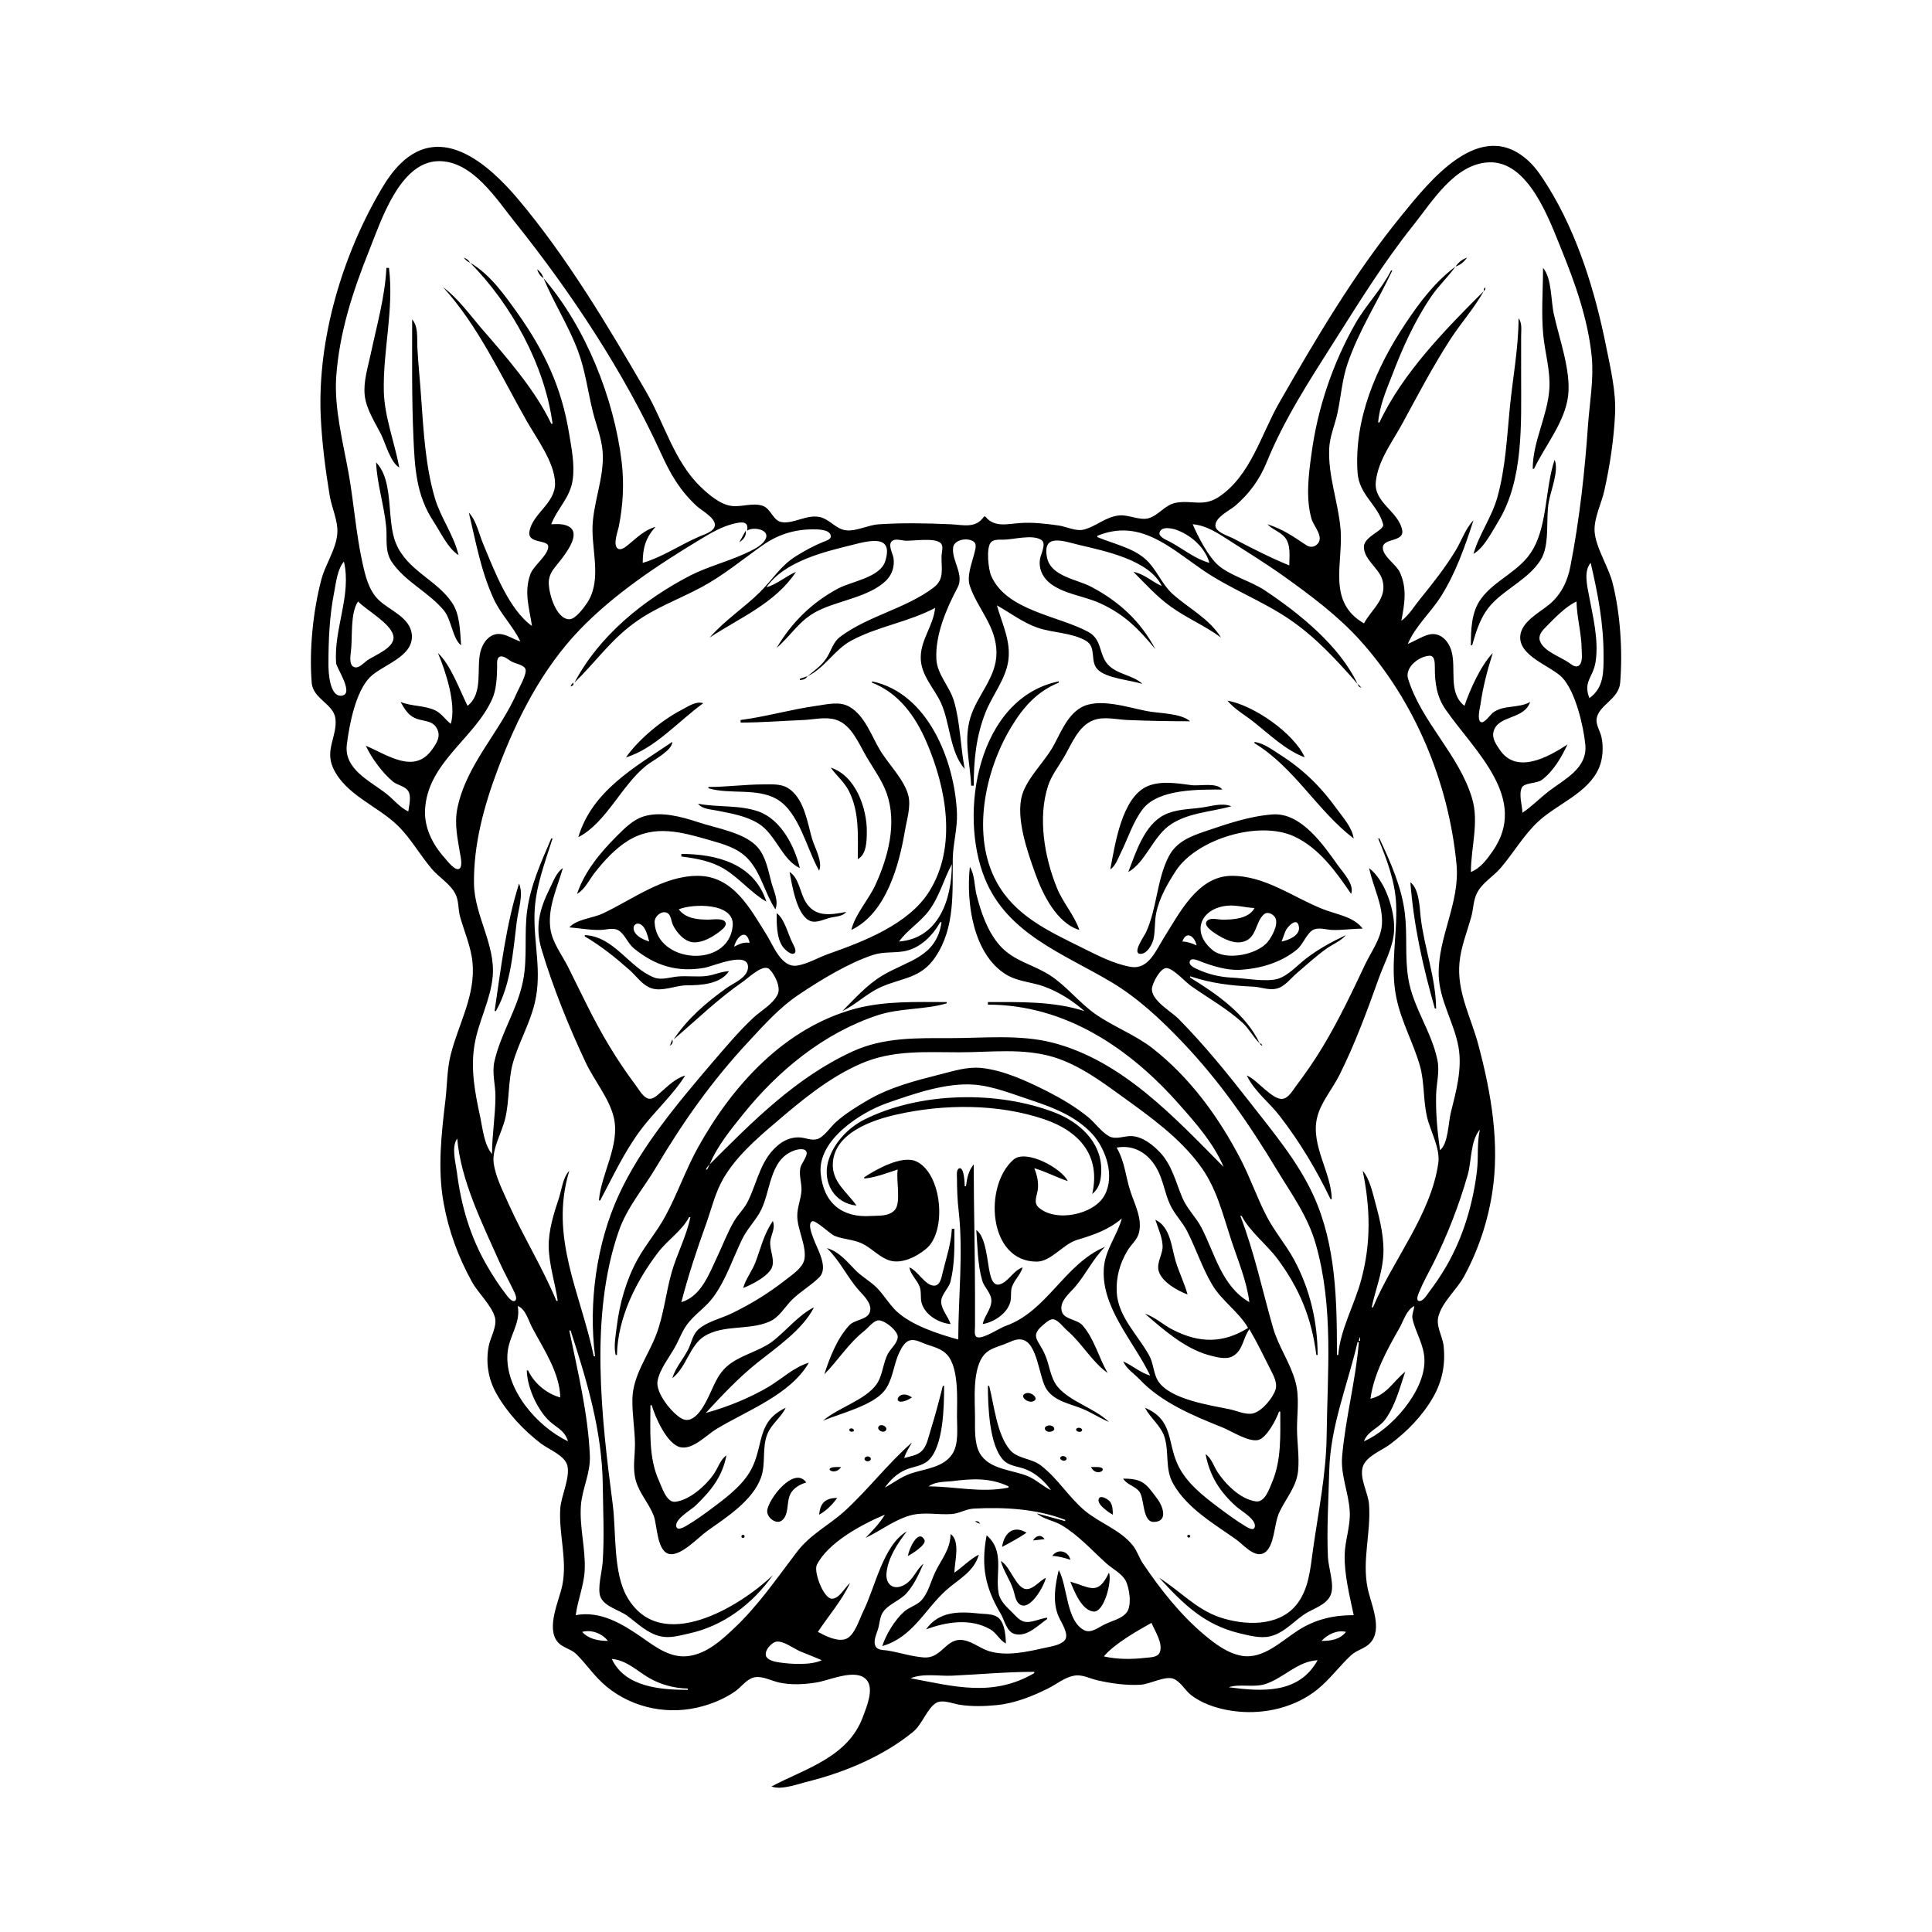 <?xml version="1.0" encoding="UTF-8"?>
<svg xmlns="http://www.w3.org/2000/svg" xmlns:xlink="http://www.w3.org/1999/xlink" width="1500pt" height="1500pt" viewBox="0 0 1500 1500" version="1.1">
<g id="surface1">
<path style=" stroke:none;fill-rule:nonzero;fill:rgb(0%,0%,0%);fill-opacity:1;" d="M 765 401 L 764 401 C 757.562 410.582 747.926 407.473 738 407.039 C 719.688 406.238 700.285 405.828 682 407.09 C 673.941 407.645 664.859 412.59 657 411.746 C 649 411 643.961 402.754 636 401.328 C 625.836 399.512 616.254 406.809 607 405.383 C 600 404.305 598.664 394.805 591.984 392.652 C 584.207 390.148 575.863 393.793 568 392.816 C 559.203 391.719 550.18 384 544 378 C 523.418 358.312 515.668 328.281 501.574 304 C 471.984 253.016 439.852 199.09 401.727 154 C 379.621 128 343.27 95.438 311 127.016 C 305.207 132.688 300.738 139.051 296.605 146 C 265.949 197.531 246.406 263 249 323 C 249.941 343.629 252.645 364.621 256 385 C 257.676 394.465 262.5 404.32 261.906 414 C 261 426.613 252.598 438 249.477 450 C 243 474.66 240 504.594 242 530 C 243 542.801 259 546.332 260.434 558 C 262 571.301 252.184 581.801 258.516 596 C 267.723 616.641 292.34 625.414 307.961 640.172 C 318.727 650.34 325.941 663.828 335.59 675 C 341.18 681.445 349.574 686.242 353.547 694 C 356.215 699.215 355.699 705.441 357 711 C 360.281 723 365.594 734.625 366.828 747 C 369.406 772.758 355.965 794.828 349.895 819 C 347 830.453 347.238 842.344 345.844 854 C 342.664 880.594 339.625 907.395 344.426 934 C 348.32 955.602 355.734 975.797 366.305 995 C 371.188 1004 381.75 1013.398 384.309 1023 C 386 1030 380.746 1038.305 379.461 1045 C 377 1057.695 378.996 1070.691 385.43 1082 C 393.879 1097 406.453 1110.402 420 1120.766 C 425.969 1125.328 438.688 1130.027 440.527 1138.004 C 442.688 1147.367 435.762 1161.219 435 1171 C 433.707 1191.156 440.613 1210.797 436.551 1231 C 434 1243 423.938 1263.566 432.855 1274.672 C 436.645 1279.391 443.293 1280.098 447.535 1284.328 C 455.719 1292.492 461.902 1302.09 471 1309.535 C 491.926 1326.66 520.168 1332 546 1324.57 C 554.805 1322.086 563.508 1318.25 571 1313 C 575.555 1309.738 579.453 1304 585 1302.438 C 591.504 1300.734 598.762 1305 605 1306.332 C 614.555 1308.371 624.414 1307.801 634 1306.246 C 644.258 1304.582 664.496 1295 672.719 1304.133 C 678.957 1311.074 672.711 1325.531 669.945 1333 C 658.34 1364.355 625.473 1373 599 1387 C 606.652 1390.121 620.227 1384.824 628 1383 C 656.598 1375.691 686 1363.367 709 1344.535 C 715.875 1339 720 1326 727 1322.027 C 732 1319.312 739.848 1322.758 745 1323.562 C 754.465 1325.035 764.5 1324.781 774 1323.828 C 787.934 1322.434 801.602 1317 814 1310.754 C 820.43 1307.516 826.805 1302.176 834 1301 C 839.938 1299.758 846.289 1303.297 852 1304.574 C 863.172 1307.078 874.527 1308.715 886 1308 C 892.902 1307.426 904.703 1301 911 1303.363 C 916.664 1305.52 920.191 1312.645 925 1316.238 C 935 1323.812 948.516 1327.621 961 1328.828 C 982.621 1331 1005.984 1325.406 1023 1311.535 C 1032.668 1303.656 1039.93 1293.504 1049 1285.105 C 1053.352 1281.094 1059.637 1280 1063.656 1275.773 C 1074 1265 1064.277 1245.16 1061.809 1233 C 1057.379 1211.215 1064.516 1190 1062.91 1168 C 1062.25 1159 1055.422 1148 1058 1139 C 1060.668 1130.523 1072.465 1126.379 1079 1121.523 C 1092.27 1111.664 1104.285 1099.395 1112.57 1085 C 1119.73 1072.566 1122.363 1059.293 1120.824 1045 C 1120 1037.422 1114.672 1029.703 1116.793 1022 C 1119.965 1010.484 1131 1001.418 1136.691 991 C 1147.711 970.684 1155 948.828 1158.574 926 C 1164.484 888 1157.84 849 1148 812 C 1142.367 790.133 1130.84 770.32 1133.172 747 C 1134.371 735 1139 723.547 1142.254 712 C 1143.973 705.777 1143.844 698.777 1146.918 693 C 1151 685.238 1159.387 680.508 1165 674 C 1175 662.367 1182.734 648.695 1194 638.09 C 1208.832 624.133 1233.191 615.809 1241.535 596 C 1244.555 589 1245 579.586 1243.32 572 C 1242.328 567.609 1238.914 562.59 1239.617 558 C 1241.262 547.242 1256.852 543 1257.906 530 C 1259.918 505.504 1258 475.809 1251.848 452 C 1248.551 439.484 1238.609 424.59 1238 412 C 1237.738 401.605 1243.336 391 1245.574 381 C 1249.973 361.367 1253 341.094 1253.961 321 C 1254.688 303.797 1250.355 285.781 1247 269 C 1238.523 226.605 1224.879 182 1201.938 145 C 1197.633 138.066 1192.957 130.773 1186.961 125.176 C 1149.32 90.027 1109.629 141 1087.609 168 C 1051 213 1021.789 262.801 993 313 C 979 337.566 970.867 369.637 946 386 C 934 393.656 925.52 388.133 913 390.328 C 904.398 392 899.871 399.824 892 402.281 C 885 404.422 876.359 399.445 869 400.172 C 858 401.25 850.977 409 841 411.258 C 835.219 412.617 827.785 408.82 822 408 C 812 406.594 802 405.402 792 406.09 C 782 406.77 771.914 409.777 765 401 M 499 437 C 499 425.68 501.191 417.559 509 409 C 500.516 411.449 494.621 417.293 488 422.789 C 486 424.332 482.363 427.562 479.742 426 C 475.547 423.148 479.656 412.688 480.398 409 C 483.695 392.613 484.68 375.594 482.715 359 C 476.859 309.527 454.812 254 422 216 C 429.945 235.082 441.254 252.605 448.574 272 C 454.453 287.574 456.363 304 460.375 320 C 462.961 330.336 467.172 340.25 467.91 351 C 469.324 371.574 459.766 391.414 460 412 C 460.219 430.504 466.992 452.469 455.211 469 C 452.746 472.457 446.73 480.793 442 480.793 C 431.293 480.793 424.973 458.113 426.215 450 C 426.656 447.094 427.941 444.387 429.637 442 C 433.941 436 457.715 411.059 436.996 407.227 C 434 406.691 430.934 407 428 407 C 432.922 394.203 442.824 386.512 444.711 372 C 446.266 360.031 443.664 347.766 441.754 336 C 436 301 423 273.219 402.426 244 C 392 229.43 380.762 213.109 365 204 C 396.887 236 423 283.727 429 329 L 428 329 C 415.398 302.359 392.266 276.234 373 254 C 364.262 243.695 355 231 344 223 C 371.172 252.77 389.246 292.219 409 327 C 416.711 340.578 430.582 359 430.945 375 C 431.305 391 413.168 398.699 411 413 C 409.703 422.41 425.668 418.703 425.656 424.43 C 425.645 431 414 439.297 411.699 446 C 406.715 460 411 472.074 413 486 C 395 473.164 383.707 442.738 375.426 423 C 372 415.164 369.961 404.141 364 398 C 369.543 421.012 373.301 443.219 383.309 465 C 388.809 477 398.43 486.273 404 498 C 398.633 496.453 393.664 492.609 388 492.227 C 380 491.695 374.766 499.062 373 506 C 369.723 519.383 375.414 538.25 363 548 C 357 536 349.871 516.016 340 507 C 346 521.082 354.477 547 350 562 C 345.785 558.777 342.883 554 338 551.57 C 329.738 547.582 319.668 548.531 311 545 C 313.887 550 316.652 555 322 557.426 C 328.227 560.414 335.855 558.691 339.426 566.016 C 342.371 572.051 338.895 577.148 335.422 582 C 321.48 601.477 300.863 586.02 284 579 C 288.613 588.75 296.727 599.824 305 606.773 C 308.43 609.652 314.625 610.328 316.973 614.227 C 319.547 618.496 317.582 625.402 317 630 C 310.516 627 305.617 620.723 300 616.285 C 287.391 606.328 266.863 597.348 269.289 578 C 271.219 562.625 276 537.426 287 526.039 C 296.672 516.117 321 510.273 319.773 493 C 318.719 479.359 302.539 474.027 294 465.824 C 286.227 458.188 283.703 447.324 281.426 437 C 276.324 414 274.766 390.242 270.574 367 C 266.297 343.258 259.469 317.246 261 293 C 263.422 258.133 273.891 226.27 286.801 194 C 295.789 171.531 310.344 126 340 125.129 C 366.754 124.348 385.676 155 400.199 173 C 443.445 227.055 484.457 289 513.23 352 C 520.672 368.324 527.621 380.473 541 393 C 544.582 396.238 555.797 402.246 555 408 C 554.457 413 545.773 415.18 542 417 C 527.699 423.234 514 432.68 499 437 M 1182 631 C 1181.883 625.391 1178.945 616.676 1181.602 611.434 C 1183.566 607.57 1193.25 608.398 1197 605.582 C 1206.168 598.691 1212.172 588.145 1217 578 C 1201.641 588.113 1177.207 601.406 1164.336 582 C 1161.602 578 1158.219 573.23 1159.586 568 C 1163 555 1183.258 559 1188 545 C 1178.871 550.188 1167.324 547 1159 553.395 C 1157.238 554.77 1152.371 561.82 1149.82 560.652 C 1146.551 559.164 1149 549.633 1149.426 547 C 1151.34 533.406 1154.82 520.07 1159 507 C 1149.758 516.523 1141.293 535.395 1137 548 C 1123.906 537.723 1131 518.801 1126.777 505 C 1124.324 497.152 1117.773 490.344 1109 492.789 C 1103.402 494.348 1098.348 497.773 1093 500 C 1098.906 486 1110.719 475.75 1118.773 463 C 1130.289 444.758 1137.359 424.406 1144 404 C 1138 410 1134.773 419.746 1130.398 427 C 1122.25 440.512 1112.531 452.773 1102.609 465 C 1097.941 470.758 1094 477.574 1088 482 C 1090.516 469.035 1092.645 456.434 1086.672 444 C 1083.867 438.152 1073.438 431.781 1073.621 425.105 C 1073.824 417.57 1090.293 421 1088.668 411.715 C 1086 397 1066.449 390.352 1068.176 374 C 1069.914 357.473 1081 343.152 1088.691 329 C 1100.594 307.094 1112.18 285 1125.691 264 C 1134 251.098 1144.535 239.395 1152 226 C 1122.473 255.527 1088.922 289.664 1071 328 L 1070 328 C 1070.996 315.473 1076 303.621 1080.574 292 C 1088.848 270.258 1098.211 249.289 1111.344 230 C 1116.945 221.773 1124.328 215.055 1130 207 C 1114 219 1102.277 234.586 1091.332 251 C 1068.613 285.078 1051.191 325 1054 367 C 1055.289 384.41 1069.742 391.805 1073.848 407 C 1075.195 411.812 1058.984 416.238 1058.938 424.574 C 1058.879 434.422 1070.48 441 1073.199 450 C 1077.613 464.648 1064.785 473 1059 484 C 1030 467.238 1043 437.215 1040.824 411 C 1039 389.574 1031 369.742 1032 348 C 1032.449 338.691 1036.387 330.012 1038.34 321 C 1041.168 308 1041.941 294.73 1046.344 282 C 1055.18 256.461 1069.555 234.199 1081 210 L 1080 210 C 1072.809 224.438 1060.539 236.82 1052.426 251 C 1034.777 282 1023 316.758 1018.281 352 C 1016 368.227 1013.609 387 1018.305 403 C 1019.941 408.586 1028.383 417.039 1022.68 422.566 C 1020.277 425 1016.902 425.074 1014.172 423.254 C 1003.742 416.312 996.297 411 984 407 C 987.902 411.223 993.859 412.789 997.57 417.184 C 1002.391 423 1001 432.074 1001 439 C 985.867 432.793 971.445 425.402 957 417.781 C 953.344 416 943.637 413.09 943.637 408 C 943.637 401.461 954.75 396.336 959 392.699 C 969.965 383.316 977.949 372.324 983.398 359 C 997 325.574 1016.676 295.371 1035.945 265 C 1055.402 234.344 1074.484 203.398 1097.199 175 C 1111.941 156.57 1129.422 127.117 1156 126.039 C 1186.828 124.789 1202.922 170.723 1212.398 194 C 1223.168 220.461 1233 248.363 1235.828 277 C 1237.48 294.25 1234.293 312 1233 329 C 1230.523 365.613 1226.266 404 1219.195 440 C 1216.949 451.441 1212 461.633 1202.984 469.195 C 1195.363 475.516 1181 482.785 1180.309 494 C 1179.258 509.621 1204.18 517 1212.895 526.039 C 1223.18 537 1229.324 563.316 1230.824 578 C 1232.742 596.723 1214.422 605.023 1202 614.664 C 1195.199 620 1189.188 626.246 1182 631 M 360 200 C 361.605 202 362.781 203 365 204 C 363.598 201.727 362.484 201.012 360 200 M 1130 207 C 1134 205.617 1136.496 203.469 1139 200 C 1135 201.523 1132.504 203.609 1130 207 M 300 208 C 299 230 292.363 253.496 287.789 275 C 285.598 285.309 282 296.359 283.176 307 C 284.301 317.508 291 327.695 295.754 337 C 299.375 344.242 303 358.785 310 363 C 306.438 343.832 298.492 323.508 298 304 C 297.234 272.109 306 240 302 208 L 300 208 M 1198 208 C 1198 225.117 1196.547 243 1198.172 260 C 1199.477 273.75 1203.852 288.172 1202.91 302 C 1201.465 323.215 1190 342.734 1190 364 L 1191 364 C 1199.598 346 1215.199 327.441 1217.523 307 C 1219.727 287.602 1210.574 263 1206.426 244 C 1204 233.621 1205 216.156 1198 208 M 417 209 C 418 212.07 419.23 214.219 422 216 C 420.914 212.801 419.652 211.09 417 209 M 1153 223 C 1152 224.48 1152 224.203 1152 226 C 1153.289 224.559 1153.402 224.766 1153 223 M 1179 247 C 1178.996 270.336 1174.414 293.797 1172.172 317 C 1169.941 340.035 1168.82 363.566 1162.574 386 C 1158.258 401.523 1148.395 414.75 1144 430 C 1152 425.582 1158.438 412.754 1163.188 405 C 1183 372.605 1181 329 1181 292 L 1181 261 C 1181 256.285 1181.945 251 1179 247 M 320 248 C 320 278.348 319.637 308.73 320.961 339 C 322 362.828 323 384.469 336.668 405 C 341.922 413 347.941 426 356 431 C 352.414 415.516 342.277 402.289 337.723 387 C 330.316 362.152 328.859 334.723 327 309 C 326.172 295.688 324.621 282.32 324 269 C 323.738 262.125 324.801 253.516 320 248 M 1208 354 L 1209 355 L 1208 354 M 1207 357 C 1199.734 378.422 1201.477 406.336 1190.473 426 C 1180.543 443.738 1161 449.59 1149.789 465.016 C 1142.305 475.215 1142 489 1142 501 L 1143 501 C 1146.473 488.68 1149.898 477.488 1159 468.039 C 1170.473 456.336 1187 449.027 1196 435 C 1203.59 423.199 1200 403.629 1202.414 390 C 1203.914 381.059 1210.531 365.43 1207 357 M 292 359 C 292.719 375.773 298.23 392.258 299.828 409 C 300.73 418.406 298.602 427.574 304 436 C 314.344 451.652 332.867 459.688 344.672 474 C 350.516 481.086 351.395 496 358 501 C 357.168 490.449 357.227 477.125 351 468 C 339 450 316.434 443.289 307.465 422 C 299.773 403.746 306.242 373.68 292 359 M 580 412 C 584.574 408.723 598.453 411 594.246 418.824 C 591.57 424 582.953 427.711 578 430 C 564.297 436.23 549.379 440 536 446.785 C 499.734 465.617 465.281 493.395 446 530 C 461.738 514.754 473.93 497.188 492 484 C 508.457 471.77 527.227 465.301 545 455.691 C 561.844 446.586 576.43 434.422 592 423.426 C 603.773 415.109 616.598 411 631 411 C 634.652 411.02 644.262 410.809 645 416 C 645.543 418.781 640.941 420.004 639 420.801 C 631.598 423.828 624.789 427.594 618 431.812 C 605.793 439.398 599.777 450.133 589.906 459.828 C 577.266 472.246 562.809 481.484 551 495 C 574.523 479.504 601.84 468.43 618 444 C 610 447.441 603.43 453.566 595 456 C 609.234 435.809 639.312 428.566 662 423 C 676 419.391 694 415.055 687.199 436 C 683 448.395 661.355 451.316 651 456.781 C 630.562 467.57 614.668 483.223 603 503 C 614.555 493.105 620.387 481.555 635 474.246 C 651 466.234 674.887 463.457 687.895 450.816 C 692.664 446.184 694.754 439.543 693.676 433 C 693 429.66 689.184 422.781 692.605 420.027 C 695 418.078 699.262 419.391 702 419.715 C 708 420.438 727.305 416.656 730.934 422.434 C 732.516 425 731 429.203 731 432 C 730.805 441.223 733.43 449.641 724.984 456.074 C 703 472.746 673.723 478.16 652 494.637 C 646.734 498.672 645.254 505.641 641.641 511 C 637.684 517 632.289 520.488 627 525 C 640.336 518.652 647.883 504.363 661 497.324 C 681.527 486.309 705.242 483 726 472 C 724.836 485.328 715 496.465 714.867 510 C 714.574 524.074 725.234 534 730.688 546 C 737.684 561.523 737.414 584 749 597 C 745.652 579.734 745.574 560.734 740.559 544 C 737.277 533.039 727.695 523.672 727 512 C 725.961 492.664 735 472.16 743.543 456 C 748.73 446 738.766 435.266 740 425.02 C 741 418.824 751 417.277 755.68 420.316 C 758.941 422.469 757 427 756.371 430 C 754.473 437.668 750.438 447.168 753 455 C 759.324 473.215 773.668 486.246 773.66 507 C 773.652 526.035 758.688 539.668 753.438 557 C 747.957 575.105 753.219 591.777 754 610 L 756 610 C 756 590.191 757.836 571.594 765.203 553 C 770.504 539.629 780.73 527.559 782.828 513 C 785 497.637 778 484.355 774 470 C 784.711 476 794.219 483.52 806 487.484 C 817.844 491.469 832 491.125 842.98 497.418 C 851.73 502.434 845.887 513.414 852.227 519.773 C 859 526.719 877.621 528 887 531 C 879.629 524 867.477 523.809 860.227 516 C 852.832 507.828 855.949 496.668 845 490.648 C 822 478.043 781.352 474.273 769.531 447 C 767.352 442 765.66 426.227 769 421.516 C 771 418.594 775.867 419.02 779 419 C 786.801 419 801.781 414.574 808.645 419.316 C 812.605 422.059 808 430.352 807.465 434 C 806.281 440.758 808.992 447.242 814 451.785 C 824.305 461.016 841.609 462.637 854 468.309 C 873.184 477.094 883.883 488.156 897 504 C 885.625 482.383 868.609 466.785 847 455.484 C 835.941 449.703 815.934 447.496 812.938 433 C 808.922 413.539 825.969 420.262 838 423.117 C 857.527 427.746 892.375 434.785 902 455 C 894.418 451.73 888.289 445.477 880 444 C 889.293 453.293 898.238 463.316 909 471 C 921.523 480 935.621 485.832 948 495 C 938.844 480.363 923.625 472.742 911 461.711 C 901.801 453.672 898 441.57 888.828 433.68 C 878.918 425.156 863.918 422 852 417 L 852 416 C 884.555 402.648 907.41 424.312 933 442 C 954.551 457 979.367 466.055 1001 480.746 C 1021.352 494.566 1037.922 512.594 1054 531 C 1039.945 501.289 1008.777 476.203 982 458.355 C 971 451.105 956 447.309 946.215 439.199 C 938.473 432.809 929.891 416.293 926 407 C 936.973 408 945.957 414.211 955 420 C 969 429 983.355 437.828 997 447.578 C 1017.812 462.453 1038.617 478 1055.828 497 C 1098.594 544.344 1124.816 607.801 1130.828 671 C 1133.688 701.008 1116.289 727.398 1117 757 C 1117.496 776.609 1129 794 1132.387 813 C 1135.383 830 1130.457 847.66 1126.371 864 C 1124.484 871.551 1124.367 888.176 1118 893 C 1116 878.445 1114.652 864.762 1115 850 C 1115.242 840.754 1117.875 832.27 1115.996 823 C 1111.527 801 1097.184 782.289 1093.434 760 C 1090.605 743.16 1092.793 726 1090.715 709 C 1088.199 688.523 1079.621 669.469 1071 651 L 1070 651 C 1076.676 667.055 1083.191 684.391 1083.961 702 C 1085 726.441 1079 750.746 1084.211 775 C 1088 793.391 1097.508 810 1102.57 828 C 1106 840.68 1104.938 854.18 1107.887 867 C 1110.465 878.207 1118.34 891.488 1116.699 903 C 1110.973 943.191 1081.238 978.398 1066 1015 L 1065 1015 C 1067.656 1002.172 1072.57 990.172 1073.828 977 C 1075.195 962.707 1071.594 947.688 1067.848 934 C 1065.707 926.184 1063.41 915.133 1058 909 C 1063.879 937.496 1064.605 964.641 1057 993 C 1051.961 1012.52 1040.656 1031.723 1039 1052 L 1038 1052 C 1038 1010.297 1037.426 966.727 1019.691 928 C 1007.648 901.699 988.223 878.684 970.574 856 C 953 833.496 935 811.23 915 791 C 909.332 785.309 893 776.219 894.434 767 C 895 763 900.969 751 906 751.633 C 911.484 752.379 920.242 762.391 925 765.719 C 938.387 775.09 952.859 783.184 964.961 794.285 C 970 799 973 805.27 978 810 C 967.344 787.473 944.621 771.621 924 759 L 924 758 C 940.945 763.516 955.332 765.258 973 766.039 C 978.965 766.305 985 769 991 767.605 C 997.562 766.109 1002 759.637 1007 755.426 C 1014.531 749 1021.859 742.234 1030 736.426 C 1034.926 733 1041 730.598 1045 726 C 1033.945 731.238 1023.746 736.754 1014 744.234 C 1007.18 749.473 1000.461 757.324 992 760 C 982.742 762.621 965.965 759.398 956 759 C 947.176 758.574 938 756.371 930 752.688 C 927.82 751.688 922.66 749.605 923.754 746.316 C 924.871 743 931 746.062 933 746.809 C 941.871 750.16 952.395 753.316 962 753 C 978 752.188 994.34 747.578 1006.984 737.191 C 1011.805 733.234 1014.648 724 1020.184 721.602 C 1024.359 720 1029.688 721.773 1034 722 C 1041.992 722.309 1049.977 721 1058 721 C 1050.973 711.543 1037.387 710 1027 705.797 C 1003.762 696.59 982 679.734 956 680.004 C 929.855 680.273 915.73 709 903.68 728 C 897.633 737.602 891.777 753 878 750.676 C 864.672 748.477 850.988 741.184 839 735.246 C 813.793 722.766 788 710.82 773.863 685 C 753.98 648.816 764.641 598.668 784.801 565 C 794.195 549.309 804.805 537.066 822 530 L 822 529 C 758.996 542.039 744 631.48 764.605 682 C 782 725.176 825.973 740.527 863 762.605 C 883.688 775 901.395 791.676 917.961 809 C 947 839.48 969.586 872.199 991.203 908 C 1002.797 927.199 1015.332 944.102 1021.574 966 C 1035.555 1015.047 1030.594 1065 1029.996 1115 C 1029.648 1144.301 1023.508 1174.023 1019.426 1203 C 1017.34 1217.777 1016.25 1234 1006.48 1246 C 992.504 1263.293 966 1262.055 947 1255.645 C 928.762 1249.504 915.941 1235 900 1225 C 918.688 1245.289 934.578 1261.211 962 1268 C 969.547 1269.703 978.227 1272.254 986 1270.473 C 996.312 1268.102 1003.691 1259.637 1012 1253.785 C 1018.719 1249.051 1030 1246.418 1033.258 1238 C 1036.207 1230.223 1031.402 1217.277 1031 1209 C 1030 1186.762 1031.469 1164.238 1032 1142 C 1032.867 1107.188 1046.285 1075.348 1054 1042 L 1055 1042 C 1052.637 1071.699 1044.535 1101.27 1042 1131 C 1040.836 1146.027 1047.316 1159.285 1047.961 1174 C 1048.449 1185.188 1044.281 1196 1044 1207 C 1043.633 1222.785 1047.836 1238.652 1051 1254 C 1035.312 1254 1021.41 1257.176 1008 1265.695 C 995 1274 980.672 1288.535 964 1285.535 C 952.887 1283.535 943.445 1276.312 935 1269.246 C 916.406 1253.688 901 1234 887.438 1214 C 884.41 1209.555 882.953 1204.227 879.609 1200.004 C 869.809 1187.629 853.785 1182.613 842 1172.676 C 829.594 1162.203 821.262 1147.816 808 1137.68 C 801 1132.332 790 1132.465 784.391 1126 C 774 1114.184 771.805 1090.707 768 1076 L 767 1076 C 767 1091.059 768 1122.633 779.215 1133.785 C 784 1138.609 791 1138.43 797 1141 C 804.566 1144.164 811.324 1150.359 816 1157 C 809.633 1154 804.543 1148.801 798 1146.094 C 785.828 1141.055 767.719 1141 760.559 1128 C 756.438 1120.559 757 1109.285 757 1101 C 757 1087.305 754.523 1062.16 764.531 1051.328 C 768.582 1047 774.629 1045.602 780 1043.574 C 783.918 1042.098 788.652 1039.254 792.984 1040 C 805.848 1041.715 806.484 1070.199 812.801 1079 C 819.18 1088 830.488 1089.754 840 1093.605 C 847.281 1096.555 853.824 1101 861 1104 C 849.645 1093.141 831.254 1088.461 821.391 1077 C 815.176 1069.629 814.969 1059.402 811 1051 C 805.875 1039.66 799 1037.273 811 1027.754 C 812.922 1026.215 815.211 1024 817.91 1024.293 C 821.879 1025 826 1031 829 1033.426 C 840.219 1043.184 847.934 1057.477 860 1066 C 853 1054 849.793 1039.727 840.531 1029.043 C 836.293 1024.152 825.941 1024.539 824.32 1018 C 822.391 1010.172 830.426 1004.18 834.789 999 C 843.324 989 848.285 977.715 858 968 C 826.68 981.109 813 1018.012 781 1029.344 C 776 1031.062 763.387 1039.82 758.602 1038.184 C 756 1037.336 757 1032 757 1030 L 757 1006 C 757 972.051 756 938.02 756 904 C 751.832 909.168 750.82 914.539 750 921 L 749 921 C 748.984 919.043 748.586 905.141 744.496 907.207 C 742.34 908.297 742.984 913.086 743 915 C 743 923.082 743.34 932 744.285 940 C 748 972.828 744 1007.035 744 1040 C 728.488 1035.758 707.879 1029.074 696 1018 C 690.305 1012.531 686.398 1005.629 680.961 1000.004 C 676 995 670 991.754 665 987 C 657.965 980 652 972 642 969 C 652.453 979.234 657.605 991.379 667 1002 C 670.793 1006.164 677.652 1012.613 675.242 1019 C 673 1024.824 663.523 1024.418 659.301 1029.043 C 649.781 1039.469 644.301 1053.785 640 1067 C 650.926 1056 658.262 1043.508 671 1033.336 C 674 1031 677.223 1026.473 681 1025.254 C 685.68 1023.746 697.289 1033.242 697 1038.039 C 696.777 1042.828 691.566 1047 689.414 1051 C 685.383 1058.516 685.41 1068 680.352 1075 C 671.645 1087.074 650.574 1093 639 1103 C 652.473 1097.391 677.242 1091.371 686.473 1080 C 693.387 1071.41 693.566 1059.621 698.258 1050 C 700.262 1046 702.797 1040.715 708 1040.414 C 711.699 1040.199 715.594 1042.473 719 1043.656 C 724.805 1045.672 731.438 1047.234 735.605 1052.105 C 744.676 1062.699 743 1087 743 1100 C 743 1109 744.52 1121.215 739.297 1129 C 732.18 1139.605 717.988 1140.309 707 1144.078 C 699.613 1146.613 693.734 1151.25 687 1155 C 691 1149.215 696.445 1144.055 703 1141.176 C 708.984 1138.547 715.914 1138.445 720.895 1133.785 C 732.672 1122.766 732.996 1091.195 733 1076 L 732 1076 C 729 1088 726 1099.305 722.344 1111 C 720.672 1116.238 719.691 1122.578 715.609 1126.605 C 712 1130.062 706.555 1130.719 702 1132 C 703.297 1127.594 705.789 1124 708 1120 C 689.266 1136.367 674.312 1156.199 655.996 1173 C 643.551 1184.289 629 1191.305 618.652 1205 C 602.781 1225.781 588.266 1247.203 569 1265.09 C 559.539 1274 549.172 1283.16 536 1285.535 C 521.242 1288.195 509.406 1279 498 1271.023 C 482.805 1260.551 466 1250.449 447 1254 C 448.516 1242.273 453.438 1230.809 453.961 1219 C 454.703 1202.168 449.855 1186 451 1169 C 452 1155.531 458.566 1144 457.961 1130 C 456.527 1097.289 448.594 1065 442 1033 L 443 1033 C 455.773 1072.262 467.5 1111.305 467.996 1153 C 468.23 1172.809 469.266 1193.238 467.91 1213 C 467.438 1220 463.539 1233.754 466.27 1240 C 469.555 1247.48 480.824 1250.004 487 1254.488 C 495 1260.41 502.793 1268.301 513 1270.48 C 520.543 1272.094 527.699 1269.789 535 1268.211 C 561.66 1262.445 584.309 1245.277 600 1223 C 574.551 1247.289 513 1285.125 486.953 1240 C 475.875 1221 478.512 1189.488 475.719 1168 C 466.969 1100.684 457.613 1021.469 480.344 956 C 486.898 937.117 499.496 923 509.547 906 C 530.586 870.637 552.688 839.309 580.91 809 C 593 796 605 782.402 620 772.359 C 636.777 761.051 658.781 747.629 678 741.359 C 685.984 738.754 693.945 740 702 738.535 C 714.359 736.305 723.992 726.547 730 716 L 731 716 C 726.934 743.543 704.559 745.621 685 757.465 C 673 764.645 663.711 775.289 654 785 C 664.328 780.094 672.555 771.68 683 766.781 C 699.793 759 714.695 760.188 726.25 743 C 741.676 720.059 739.395 692.676 739.723 666.828 C 739.875 655 743.496 643.242 742.961 631 C 741.211 591.051 720.664 538.035 677 529 L 677 530 C 697.836 538.094 710.664 556.027 719.281 576 C 734.617 611.543 743.273 657.121 721.535 692 C 705.492 717.742 670.348 731 643 740.691 C 635.328 743.434 626.996 748.379 619 749.668 C 606.695 751.652 600.57 734.375 595.32 726 C 582.566 705.652 569.406 680.199 542 680.004 C 515 679.812 491.367 698.266 468 709.219 C 460 713 447.992 713.488 442 720 C 450 720.641 457.824 722.188 466 722 C 470.43 722 475.758 720 479.895 722.18 C 484.988 725 487.375 732.375 492 736.191 C 508.523 749.773 525.875 755.125 547 751.387 C 553.848 750.172 581 738 580.758 751.004 C 580.602 759 569.484 763.211 564 767.156 C 548 778.641 534 790.629 523 807 C 540.973 791.758 557.234 775.648 577 762.027 C 580.984 759.277 592.578 748.055 597.215 752.371 C 601.379 756.246 606.461 766.398 603.805 772 C 600.195 779.621 590.984 784.523 585 790.09 C 573.52 800.766 563.316 813.102 553 825 C 526.324 856.309 497.621 890.289 480.309 928 C 463 965.676 456.809 1012 462 1053 L 461 1053 C 450.844 1004 426.293 960.688 442 909 C 437 914.176 436.199 923.328 434 930 C 430 942 425.809 955.305 426 968 C 426.332 982.363 431 996 433 1010 L 432 1010 C 421.316 984.34 406.465 960.426 395 935 C 390.551 924.699 384.863 914.328 383.301 903 C 381.762 892 389.859 879 392.348 868 C 395.527 854.137 394.484 839.754 398 826 C 402.555 809.52 411.516 794.734 415.348 778 C 420.824 754.102 414.285 732.695 415 709 C 415.691 688.723 423 670.02 429 651 L 428 651 C 420.188 669.223 411.965 687.094 409.281 707 C 406.871 725 409.598 743.219 406.195 761 C 401.953 783.168 388.824 802.113 383.887 824 C 381.828 833.129 384.66 842 384.66 851 C 384.66 866.02 382 881 382 896 C 375.734 888.41 374.812 876.363 372.789 867 C 368.766 848.359 365.23 830.055 368.434 811 C 371.496 792.789 380.879 776.582 382.535 758 C 384.727 733.406 368.297 710.527 368 686 C 367.641 655.336 375.832 625.492 386.574 597 C 401.422 557.637 420.688 519.648 450 489 C 476.973 461 510.824 438.613 544 418.602 C 552.219 413.645 560.562 408.73 570 406.504 C 575.793 405.137 581.59 404.449 580 412 M 939 437 C 928 434 918.773 426.348 909 421 C 906.734 419.59 899 417 900.348 413.184 C 902 408.016 911.617 410.441 915 412 C 925.797 416.465 935.699 425.57 939 437 M 579 412 L 574 421 C 577.215 419.031 579.633 416 579 412 M 267 436 C 273.191 462.012 258.84 488.688 261 515 C 261.418 518.766 275 538.543 265.57 540.078 C 255.777 541.652 255 521.504 255 516 C 255 496.723 255.785 478 259.602 459 C 261 451.559 262 442.023 267 436 M 1235 437 C 1240.668 461.496 1245 483.652 1245 509 C 1245 521.625 1245.324 534 1234 542 C 1228.941 529 1236.902 526.055 1238.785 514 C 1241.441 497 1236.723 478.609 1233.609 462 C 1232.199 454.465 1229.508 443.316 1235 437 M 278 467 C 284.906 474 302.59 483.594 305.254 493.016 C 307.965 502.609 290.906 508.586 285 512.781 C 282.449 514.594 278.812 519 275.277 518.027 C 270.887 517 272 509.16 272.426 506 C 273.863 495.023 271.684 476.191 278 467 M 1224 467 C 1224.254 479.387 1227.848 491.574 1227.996 504 C 1228 507.465 1229 513.715 1226.258 516.379 C 1223.633 519 1220.242 516.023 1218 514.461 C 1211.633 510.016 1198.672 505.648 1195.746 498 C 1194 493.527 1197 490 1200 487.016 C 1206.754 480.148 1215.254 471.055 1224 467 M 1142 677 C 1142 658.152 1148.434 638.43 1142.965 620 C 1132.781 585.707 1103.789 561.012 1093.223 527 C 1090.562 518.441 1101.234 509.621 1109.867 509.117 C 1114.207 509 1113.961 515.098 1113.996 518 C 1114 530.074 1115.344 540.824 1122.438 551 C 1144.684 583 1187.566 620 1158.793 661 C 1154.359 667.332 1149.391 674.137 1142 677 M 388.316 509.746 C 391.297 509 394.66 512.156 397 513.523 C 399.664 515.086 406.207 516.129 407.762 519 C 409.816 522.434 403.23 533.488 401.719 537 C 388.242 568.32 362.414 593 355.211 627 C 352.562 639.523 355.234 650.688 357.246 663 C 357.645 665.434 359.516 673.34 356.258 674.652 C 352.922 676 347 668.07 345.176 666 C 336 655.773 329.445 643 330 629 C 331.602 592.312 368.262 573.52 382 543 C 385.465 535.566 385.77 526.062 385.984 518 C 386 515.641 385.273 510.664 388.316 509.746 M 621 527 L 621 528 C 623.879 527.684 625.336 527.379 627 525 L 621 527 M 445 530 C 443.812 531.188 443.473 531.586 443 533 C 444.992 532.152 445.699 532 445 530 M 1054 531 C 1054.898 533.125 1054.875 533.102 1057 534 C 1055.895 532.543 1055.457 532.105 1054 531 M 953 544 C 958.273 550.48 966.438 555.043 973 560.211 C 985.195 569.812 998.238 582.598 1013 588 C 1004.641 569.242 973.211 547.48 953 544 M 486 588 C 508 581.602 527.539 559.223 546 546 C 540.449 544 533.863 548.742 529 551.258 C 513.777 559.137 495.863 574.008 486 588 M 575 559 L 575 561 C 591.234 561 607.75 559.672 624 559 C 632 558.609 641 556.332 649 558.805 C 661.297 562.66 667 578 673 588 C 678.391 597.191 684.918 606 688.457 616 C 696.566 639.246 689.562 665.438 679.691 687 C 674.449 698.449 663.773 710 661 722 C 688 709.094 698 672 702.586 645 C 703.984 636.66 707.301 626.379 705.316 618 C 702.324 605.352 689.594 593.18 683 582 C 676.504 571 671.48 556 660 549.004 C 651.992 544.141 642.617 546.816 634 548 C 614.176 550.723 594.812 556.441 575 559 M 838 722 C 833.945 710.109 825 700.617 820.453 689 C 810.879 665.363 805.629 634.762 813.75 610 C 816.395 602 821.754 595.238 825.988 588 C 831.91 578 837 563.668 849 559.145 C 857 556.098 866.738 558.598 875 559 C 891.293 559.676 907.691 560 924 560 C 916.496 553.469 899.637 554 890 552 C 875.566 549.16 852.531 541.422 839 549.484 C 827.836 556.133 823 570.363 816.801 581 C 810 592.254 797.398 604.57 793.648 617 C 788.301 634.73 797.766 661.359 803.691 678 C 809.387 694 820.418 716.781 838 722 M 522 576 C 493.176 595.445 459.637 614 449 650 C 470.867 638.656 482.547 609.555 502 594.211 C 506.93 590.32 522 582.695 522 576 M 974 576 L 974 577 C 1005.32 596.238 1022.555 629.246 1051 651 C 1049.617 642.125 1042.941 635.094 1037.859 628 C 1025.66 611 1011.742 597.312 994 586.055 C 987.742 582.082 981.453 577.164 974 576 M 645 596 C 649.422 602.273 655.445 607.051 659 614 C 667.43 630.355 666 649.223 666 667 C 672.797 663.434 672.914 653 672.996 646 C 673.207 627.605 664.297 602.16 645 596 M 862 675 C 866.258 672.211 868 666.453 870.246 662 C 875.691 651.109 879.844 637.578 887.391 628 C 899.672 612.41 930.684 613 949 613 C 944.605 607.227 931.602 610.445 925 609.574 C 914.219 608.156 901.355 606 891 610.359 C 870.836 619.062 865.75 655.68 862 675 M 550 611 L 550 612 C 566.379 617 587.562 611.551 603 620.367 C 620.52 630.371 626.398 659.488 636 676 C 638.891 668.586 632.48 658.156 630.426 651 C 626.828 638.441 624.672 622.195 613.961 613.391 C 607.762 608.293 600.52 609 593 609 C 578.59 609 564.371 611 550 611 M 542 624 C 544.949 628.195 552.203 628.434 557 629.398 C 567.969 631.605 579.332 633.469 589 639.469 C 602.48 648 607 667.371 621 674 C 616.938 657 606.426 636.34 589 630.09 C 574 624.746 557.402 627 542 624 M 876 677 C 888.586 670.219 895 650.699 907 641.527 C 920.801 631 939.828 630.547 956 626 C 948.992 623.059 940.195 626.004 933 627 C 923.359 628.336 912.902 628.203 904 632.66 C 888.387 640.473 881.891 661.816 876 677 M 448 694 C 453.918 690.766 457.348 683.25 461.426 678 C 468.816 668.48 477.629 658.781 488 652.465 C 508.578 640 529.453 646.098 551 652.289 C 562 655.457 572.832 658.324 580.906 667.004 C 591 678 593.887 693.699 602 706 C 604.773 699.379 600.598 691.488 598.883 685 C 596.484 676 594.691 665.504 588.473 658.094 C 578.711 646.469 555.887 643 542 638.332 C 529 634.07 513.367 629.785 500 633.785 C 491.641 636.289 485 643.008 479 649 C 466 662 453.977 676.453 448 694 M 1049 694 C 1051.77 686.828 1042.777 677.496 1038.859 672 C 1027.57 656.172 1010.266 630.672 988 632.324 C 969.879 633.668 953 639.605 936 645.332 C 924.469 649.191 913.25 653.527 907.375 665 C 898 683.289 898.332 705.273 889.691 724 C 888.539 726.496 879 739.824 885 740.535 C 890.414 741.152 894.66 733.199 895.605 729 C 897 722.52 896.285 715.527 897.668 709 C 900 697.297 906.484 686 913 676 C 929.191 651.398 977.602 636.617 1005 649.488 C 1024.316 658.562 1037.43 677 1049 694 M 529 663 L 529 665 C 540.484 666.461 551.918 668.445 562 674.453 C 574 681.625 582.91 693.047 595 700 C 585.539 670.312 555.918 663 529 663 M 739 671 C 738.996 698.004 728.918 728.539 698 731 C 704.43 722 714.504 716.074 721.242 707 C 729.566 695.785 732.527 683 739 671 M 753 673 C 749.988 700.395 755.406 740.73 781 756.531 C 789.914 762.035 800.324 762.352 810 765.695 C 821.977 770 832.488 776.719 842 785 C 817.75 777.246 792 778 767 778 L 767 780 C 827.23 780 877.512 814.102 916 858 C 928.789 872.355 942.539 888.172 950 906 C 912 867.73 871.434 823.41 817 809.477 C 791.828 803.035 763.766 806 738 806 C 711.93 806 686.297 805.184 662 816.309 C 618.168 836.379 584.531 870.465 551 904 C 556.98 889.641 567.328 877.023 577 865 C 604.207 831.184 639.406 802.223 681 788.355 C 698.68 782.461 717.77 784.094 735 779 L 735 778 C 711 778 687.277 777 664 783.152 C 609 798.012 568.621 842.754 541.859 891 C 532.375 908.102 526 926.793 516.691 944 C 510.266 956 501.367 966.172 494.863 978 C 486.203 993.758 480.973 1012.223 478.844 1030 C 478 1036.777 476.328 1045.391 478 1052 L 479 1052 C 479.602 1023 493.867 994.609 511.234 972 C 518.406 962.66 529.578 955.449 535 945 L 536 945 C 532.926 960 525.586 973.43 521.426 988 C 516.898 1004 515.426 1020.496 509.574 1036 C 503.293 1052.641 491.469 1067.57 491 1086 C 490.727 1097.75 492.859 1109.301 492.996 1121 C 493 1131 490.906 1140.27 493.785 1150 C 496.676 1159.773 504 1167.473 507.617 1177 C 510.27 1184.281 510 1205.016 520 1206.578 C 528.996 1208 542.199 1193.555 549 1188.711 C 563.891 1178.098 584.469 1165.113 590.895 1147 C 594.781 1136.051 591.367 1123.82 595.953 1113 C 599.211 1105.328 606.547 1100.414 610 1093 C 588.359 1103.297 592.742 1119.785 584.652 1138 C 578.641 1151.535 565.52 1161.484 554 1170.129 C 547.242 1175.195 540.305 1180.285 533 1184.547 C 531.293 1185.539 525.527 1189 525 1184.809 C 524.336 1179.031 536.406 1172.398 540 1169 C 552 1157.402 560.77 1146.648 564 1130 C 559.418 1133.004 557.516 1139.508 554.48 1144 C 548.477 1153 535.559 1164.727 524.172 1166 C 517.328 1166.516 514 1154.781 511.781 1150 C 503.383 1132 505 1110.398 505 1091 L 506 1091 C 508.668 1100.262 517.762 1121.008 528 1123.551 C 537.676 1126 548.523 1114.168 556 1109.613 C 579.617 1095.234 613.504 1083.082 628 1058 C 616.598 1061.355 607 1070.539 597 1076.547 C 582.254 1085.32 564.547 1092.484 548 1097 C 560.656 1083.258 573.398 1069.73 588 1058 C 603 1046 623 1032.562 632 1015 C 619.445 1021.254 610.289 1033.609 599 1042 C 588.203 1049.711 573.914 1052.258 564 1061.184 C 558 1066.605 554.992 1073.816 551.691 1081 C 548.438 1088.082 539.852 1107.465 529 1101.219 C 521.531 1097 508.703 1081.219 510.547 1072 C 512.387 1062.781 519.461 1054.059 523.996 1046 C 527.812 1039.219 530 1032.004 535.301 1026.004 C 541 1019.242 548.508 1014.301 553.84 1007 C 563.809 993.359 568.926 977.047 576.258 962 C 579.848 954.645 585.359 949 589.523 942 C 598.902 926.363 596.363 900.242 617 893.109 C 619.324 892.305 625.477 891.016 626.246 894.723 C 626.918 898 621.953 903.445 621.328 907 C 620.305 913 622.43 918.246 622.273 924 C 622 930.828 618.953 937.035 619 944 C 619 954.668 626.555 967.777 624.477 978 C 623 984.555 614.926 989.828 610 993.648 C 596.848 1004 582.992 1012.488 568 1019.742 C 559.594 1023.809 549 1026 542 1032.328 C 537.805 1036.301 537 1042 534.629 1047 C 530.766 1055 524.488 1061.547 522 1070 C 532.973 1061.586 535.523 1044.355 547 1037.352 C 561.973 1028.238 581.176 1033 597 1026.238 C 604.996 1023 609 1015 615 1009.039 C 621.48 1002.703 629.516 998.176 635.941 991.828 C 643.758 984.109 634.359 969.723 631.344 961 C 630.504 958.562 626.844 950 630.59 948.207 C 633.227 947.055 644.547 958.113 648 959.523 C 654.773 962.293 662.336 962.234 669 965.324 C 676.227 968.676 681.645 975 689 978.047 C 698.918 982.219 711.301 976 718.984 969.621 C 735.629 956 731.305 910.301 711 901.531 C 700 896.809 680 908.039 671 914 L 671 915 C 679.781 914.234 688.648 910.715 697 908 C 695.523 916 699.922 934 694.566 939.605 C 689.871 944.605 682 943.68 676 944.09 C 653.75 945.578 639.359 934 637.172 911 C 634.707 885.105 668.242 863.551 689 856.344 C 709.383 849.266 734 840.562 756 842.09 C 771.207 843.148 787.605 850 802 854.668 C 818.602 860.195 835.492 867 847.711 880.09 C 858.609 891.777 865.785 913 857.582 928 C 849.492 943 819.59 949.398 806.27 937.352 C 802.258 933.727 805 928.445 805.699 924 C 806.512 918.25 805.242 912.281 803 907 C 812 909.578 820 914 829 917 C 824.395 907.148 796.867 892 787 900.23 C 763.613 920.246 766.977 979.648 805 979.523 C 815.973 979.484 825.426 966 836 962.723 C 848.848 958.832 860.57 955 871 946 C 867.539 958.656 858.602 969.727 857.176 983 C 853.824 1014.16 880.473 1041.566 893 1068 C 885.258 1065.766 879.324 1060.16 872 1057 C 874.832 1063.07 880.418 1066.289 884.895 1071.039 C 901.645 1088.812 925.992 1099 949 1108.199 C 955.961 1111 969.465 1119.832 976.961 1118 C 983.41 1116.344 991 1102 993 1096 L 994 1096 C 994 1114.539 995 1133.578 987.574 1151 C 985.422 1156.031 982 1166.738 975 1165.668 C 963 1164 951.598 1152.406 945.355 1143 C 942.363 1138.492 940.582 1132 936 1129 C 939.297 1146.004 947 1158.258 960 1169.824 C 963.527 1173 975.758 1179.738 974.168 1185.641 C 973.297 1189 968.492 1185.824 967 1185 C 959.707 1180.57 952.785 1175.473 946 1170.371 C 934 1161.387 920.754 1151 914.324 1137 C 906.191 1119.438 910.973 1102.289 889 1093 C 893.246 1101.227 901.484 1107 904.215 1116 C 907.824 1128.055 904.371 1140.59 910.879 1152 C 921.906 1171.332 942.508 1183 960 1195.43 C 964.973 1199.004 973 1208.594 979.984 1206.352 C 985.543 1204.57 987.582 1197.012 988.766 1192 C 990.293 1185.52 990.805 1179.062 993.809 1173 C 998.965 1162.594 1006.629 1154 1007.828 1142 C 1008.926 1131.047 1007 1120 1007 1109 C 1007 1096.801 1009 1085 1005.844 1073 C 1001.906 1058.254 992.629 1045.656 988.426 1031 C 980 1001.719 974 972.629 963 944 L 964 944 C 970.273 956.094 983.238 966 991.523 977 C 1008.887 1000.113 1018.398 1023.512 1022 1052 L 1023 1052 C 1023 1026.262 1017 1000.738 1004.691 978 C 998.301 966.211 989.418 956 983.258 944 C 975.848 929.676 970.645 914.305 963.215 900 C 946.336 867.492 923.996 836.723 895 814.016 C 881 803.117 864.352 797.152 850 787 C 837.441 778.039 828 765.441 815 757.09 C 801.824 748.641 786.973 746.258 776.184 734 C 766.57 723.074 761.484 708 758 694 C 756.488 687.184 756.707 679.066 753 673 M 465 932 L 466 932 C 475.891 913.445 484.289 895.117 496.883 878 C 507.766 863.215 522.324 850.469 532 835 C 524.559 837.203 518.793 843 513 848 C 510.699 850 507.367 853.523 504 853.082 C 499.609 852.504 496.27 846.191 493.871 843 C 486.352 833 479.449 822.746 473 812 C 461 792.262 451.465 771.547 441.191 751 C 436.207 741.035 428.414 731.414 427.176 720 C 425.41 703.758 432.688 689.195 437 674 C 431.93 677.312 429.398 684.707 426.754 690 C 418.883 705.738 415.27 719.719 420.438 737 C 429.281 766.559 441.605 797.105 454.781 825 C 461.363 839 473.258 853 476.645 868 C 481.422 889.223 466.695 911.266 465 932 M 1063 674 C 1066 688.656 1074 702.672 1072.91 718 C 1072 729.219 1064.457 739.102 1059.781 749 C 1049.656 770.434 1039.617 791.637 1027.398 812 C 1020.938 822.77 1013.918 833 1006.371 843 C 1003.875 846.324 1000.508 852.387 996 853.117 C 988 854.414 975.816 838 968 835 C 973.918 847.457 985.832 856.145 994 867 C 1009.512 887.18 1022 908.09 1033 931 L 1034 931 C 1033.566 910.066 1017.621 889.395 1022.527 868 C 1025.25 856.141 1034.355 845.723 1039.754 835 C 1052 810.59 1061.508 784.695 1070.691 759 C 1075 747 1081.867 735.148 1082.406 722 C 1083 706.711 1075.359 683.484 1063 674 M 613 677 C 614.898 686.781 618.48 710.797 629 715 C 633.938 717 640.238 713.492 645 712.426 C 649 711.496 654.305 711.543 657 708 C 644.766 710.305 632.777 712.465 625.352 700 C 621.172 693 620.266 681.445 613 677 M 1095 685 C 1097.699 719.199 1104.684 750.172 1114 783 L 1115 783 C 1114.805 759.367 1105.691 735.543 1103 712 C 1102.18 704.227 1101.801 690.004 1095 685 M 403 686 C 392.996 717.277 388.773 752.566 384 785 L 385 785 C 396.891 764.105 398.312 738.297 401.285 715 C 402.414 706.168 406.605 694.594 403 686 M 527 706 C 537.688 701.492 570.676 700.633 568.852 719 C 565.535 752.391 509.465 748 508.242 716.004 C 508 711.492 514 706.184 518.484 709.066 C 521 710.77 521.18 715.363 522.414 718 C 525.309 724.184 531.633 731.5 539 731.641 C 546 731.773 553.613 727.238 558.961 723.074 C 560.73 721.695 564.98 718.43 563 715.742 C 560.992 712.672 553.18 714 550 714 C 541.531 714 532.445 713.211 527 706 M 974 705 C 969.695 713.285 957.363 714.082 949 714 C 945.676 714 940 712.238 937.426 714.758 C 934.254 717.688 938.812 721.176 941 723 C 946.641 727.086 955.605 732.453 963 731.57 C 976.312 730 974 715.824 981.562 709.695 C 984.461 707.348 989.227 710.094 990.383 713.109 C 992.406 718.383 987.574 727 984.469 731 C 976.711 741.035 951.855 746.43 941.227 737.484 C 924.238 723.195 932.684 705.039 953 703.172 C 959.98 702.527 967 704.699 974 705 M 603 709 C 603 717.059 602.855 728.105 607.703 735 C 608.984 736.77 614.301 742.242 616.93 740 C 618.855 738.125 616 733.648 615.215 732 C 611.887 725.52 609 713 603 709 M 504 731 C 501.195 730.027 498.449 729 496 727.199 C 485.926 719.641 496.934 710.457 501.945 724 C 502.797 726.301 503.445 728.613 504 731 M 995 731 L 998 723 C 999.535 719.27 1007.594 711 1008.535 720.055 C 1009.199 726.488 999.941 730.117 995 731 M 582 732 C 577.191 731.359 574.207 732.801 570 735 C 571.867 727.148 579.602 720.219 582 732 M 929 734 C 925.234 732.328 922 731.121 918 731 C 921 722.121 927.637 727 929 734 M 454 726 L 454 727 C 466.863 734.586 477.805 743.414 489 753.285 C 494.227 758 499 765.191 506 767.348 C 514.371 770 524.422 765.105 533 765.004 C 543.816 765 559.32 764.227 566 754 C 559.742 754.285 554.184 757.16 548 757.824 C 540.711 758.609 533.297 757.477 526 758.172 C 520.367 758.707 513.469 761.117 508 759 C 488.438 751.402 476.922 727.051 454 726 M 522 807 L 520 812 C 522 810.516 522.711 809.531 522 807 M 978 810 C 978.77 811.312 978.688 811.23 980 812 C 979.453 810.363 979.637 810.547 978 810 M 970 1011 C 948.59 998.684 943.32 973.441 932.742 953 C 928.52 945 921.617 938.508 918 930 C 912.973 918.102 909.938 904.727 900.906 895.004 C 895.238 889 887.637 882.762 879 882.094 C 873.199 881.645 866.32 885.164 861 882.129 C 854.855 878.621 850.441 872 845 867.465 C 835.289 859.469 824.23 853 813 847.246 C 797.441 839.469 779.523 831 762 829.172 C 750.871 828.059 740.641 831.465 730 834.129 C 710.777 839 691.258 844 674 854.012 C 665.422 859.031 656.43 864.539 649 871.176 C 644.867 875 641.512 880.207 636.91 883.258 C 632 886.457 627 883.77 622 883.184 C 615.887 882.484 609.801 884.633 605 888.391 C 590.652 899.621 588.426 916.551 581 932 C 578.289 938 573.348 942.422 570 948 C 564.723 957 561.168 966.695 556.746 976 C 550.496 989.141 544.391 1006.438 529 1011 C 534.406 990.102 541 970.344 548.309 950 C 552.473 938.301 555.34 925.82 561.617 915 C 571.539 898 587 884.453 602 871.73 C 622.168 854.441 643.508 836.691 668 826 C 692.816 815 718.488 817 745 817 C 769.43 817 794 813.535 818 820.723 C 838.453 827 855.926 840.246 873 852.574 C 893.887 867.656 915.43 883.266 931 904 C 944.273 921.422 949 941.637 955.672 962 C 960.957 978.227 967.836 994 970 1011 M 665 936 C 657.555 925.434 645.727 917.504 646.609 903 C 648 879.582 676.973 869.652 696 865.348 C 732.699 857.047 775 856.77 811 869.078 C 838.645 878.555 854.672 897.809 848 927 C 854 922.18 855 915.414 855 908 C 855 886.5 837.875 871.125 819 863.812 C 774.395 846.531 714 847.688 671 869.27 C 658.168 875.707 646.746 888 642.926 902 C 638.574 918.098 647.766 934.27 665 936 M 1149 877 C 1146.566 887.219 1147.973 898.523 1146.715 909 C 1143.617 934.828 1136 960.445 1122.988 983 C 1118.703 990.34 1114 997.258 1108.871 1004 C 1107.441 1006 1104.531 1010.66 1101.613 1010.078 C 1098.973 1009.555 1101.348 1004.273 1101.879 1003 C 1104.992 995.484 1109 988.277 1112.754 981 C 1123.758 959 1132.816 935.672 1139.574 912 C 1142.57 901.496 1141.586 885.414 1149 877 M 355 884 C 357.648 916.418 374.801 950.691 387.859 980 C 391.191 987.473 395.258 994.598 398.738 1002 C 399.504 1003.625 402 1008.262 399.957 1009.824 C 397.578 1011.582 394 1006.418 392.898 1005 C 387.547 998.09 382.648 990.562 378.285 983 C 365 960.199 358 936 354.719 910 C 353.77 902.703 350.258 890.262 355 884 M 969 1031 C 949.785 1043 931.48 1043 911 1032.629 C 903.477 1029 897 1022.559 889 1020 C 903.266 1032.344 919.5 1046.645 938 1052 C 943.461 1053.379 951.652 1056 957 1053 C 965.199 1048.5 965 1038.758 970 1032 C 975.934 1042.062 981 1052.551 986.246 1063 C 988.641 1067.801 992 1073.449 990.293 1079 C 988 1085.715 979.973 1095.438 973 1097.309 C 967.539 1098.773 960.355 1095.367 955 1094.211 C 939.551 1091 908 1086.516 899 1072 C 895.402 1066 895.633 1058.23 892 1052 C 883.281 1036.293 867.906 1022.121 867 1003 C 866.516 991.449 869.406 981 875.352 971 C 878.27 966.117 882.922 962.734 884.316 957 C 886.984 946.02 880.965 935.137 877.672 925 C 873.609 912.496 873.656 903 867 891 C 880.348 888.531 891.445 895.398 898 907 C 903 915.703 904.199 926 908.312 935 C 911.809 942.699 917.926 948.523 921.727 956 C 928.566 969.449 933.254 984 940.879 997 C 948.371 1010 961.574 1018.094 969 1031 M 551 904 L 549 908 L 548 908 C 548.953 906.234 549.566 905.395 551 904 M 951 906 L 950 907 L 951 906 M 537 943 L 536 944 L 537 943 M 897 947 C 899.227 954 903 961.656 902.609 969 C 902 975.023 897.809 981 899.656 987 C 902.191 995.406 914.262 1002.168 922 1005 C 919.574 996.117 915.344 987.832 912.723 979 C 909.469 968.047 908.723 952.516 897 947 M 600 948 C 592.859 958.594 590.918 968.484 586.531 980 C 583.883 987 579 992.805 577 1000 C 583.512 997.531 597.883 990.219 599.68 983 C 601.227 976.797 597.535 970.328 598 964 C 598.602 958.449 602.305 953.543 600 948 M 739 954 C 738.508 965.484 734.543 977 731.883 988 C 731 991.633 730 998.43 724.984 998.168 C 718 997.816 712.715 986.637 706 984 C 707.184 990 711.914 993.504 714 999 C 715.605 1003.211 714.324 1007.762 715.652 1012 C 718.516 1021.129 728.977 1027.207 738 1028 C 736.316 1022.285 731 1017.023 730.754 1011 C 730.414 1005.289 736.562 1000.484 737.957 995 C 741.363 981.59 741 967.703 741 954 L 739 954 M 758 955 C 758.988 967.535 759 982 762.543 994 C 764 999.562 769.816 1004.012 769.707 1010 C 769.59 1016.539 764.211 1021.719 763 1028 C 771.797 1026.434 781.77 1020 784.363 1011 C 785.492 1007.082 784.352 1003 785.727 999 C 787.684 993.527 792.309 989.711 794 984 C 786.551 986.379 783 995.414 776 997.227 C 770.844 998.535 769.246 991.617 768.426 988 C 766.477 979.434 765.59 960.199 758 955 M 434 1011 L 433 1012 L 434 1011 M 435 1085 C 424.309 1082 414.789 1074.062 410 1064 L 409 1064 C 409.27 1076.66 416.449 1092.781 425.184 1102 C 431.328 1108.328 438.195 1109.82 441 1119 C 416.918 1107.609 392 1078.602 394 1051 C 395 1037 404.402 1028.023 402 1014 C 408 1016.082 410.426 1025.672 413.309 1031 C 422 1047.352 434.602 1065.824 435 1085 M 1098 1014 C 1097.848 1017 1096 1020.797 1096.617 1023.625 C 1098.891 1034.578 1105.711 1043.785 1105.945 1056 C 1106.41 1080.238 1080 1110 1059 1119 C 1061.703 1111.121 1070.785 1108.684 1075.562 1102 C 1083.598 1090.746 1086.621 1077.824 1091 1065 C 1081.594 1072.605 1076.738 1083 1064 1086 C 1066.602 1066.707 1077 1047.723 1086.574 1031 C 1089.816 1025.246 1091.902 1017.168 1098 1014 M 1065 1016 L 1064 1017 L 1065 1016 M 1056 1038 L 1056 1041 L 1055 1041 C 1055.25 1039.547 1055.316 1039.246 1056 1038 M 797 1081.617 C 790.5 1083.27 797.434 1089.527 801.836 1088.082 C 807.453 1086.242 801 1080.605 797 1081.617 M 708 1085 C 697.801 1077.273 691.816 1091.613 702.977 1087.539 C 704.762 1087 706.355 1086 708 1085 M 548 1097 L 547 1098 L 548 1097 M 861 1104 L 862 1105 L 861 1104 M 682.66 1107.043 C 679.797 1109.379 684.898 1113 687.34 1111 C 690.203 1108.621 685 1105.055 682.66 1107.043 M 814 1106.762 C 808.996 1107.613 811.465 1112.57 815.941 1111.523 C 820.816 1110.383 818 1106.094 814 1106.762 M 661 1109 C 658.199 1109.059 659.352 1112 661.727 1111.555 C 664 1111.242 662.871 1109 661 1109 M 836 1109 C 834 1110.828 838.402 1112.75 839.828 1111.027 C 841.355 1109.184 837.418 1107.734 836 1109 M 672.355 1131.066 C 669.352 1133 673 1135.777 675.344 1134 C 677.703 1132.109 674.406 1130 672.355 1131.066 M 823.746 1131.004 C 821.621 1132.832 825.641 1135 827.344 1133.73 C 829.918 1132.031 825.723 1129.301 823.746 1131.004 M 653 1139 L 648.957 1139.004 C 638 1139.285 648.273 1146.488 653 1139 M 847 1139 C 851.707 1148 861.953 1139.199 852 1139.004 L 847 1139 M 626 1151 C 616.578 1137.668 596.234 1164.195 595.648 1173 C 595.297 1178.215 602.785 1184.203 607.352 1180.254 C 612.199 1176.059 611 1167.547 612.805 1162 C 614.73 1156 620.246 1152.691 626 1151 M 783 1154 L 783 1155 C 761.359 1159.195 742.527 1154.18 721 1154 C 725.961 1150.309 733 1150.559 739 1150 C 754.52 1148 768.523 1147.125 783 1154 M 872 1148 C 874.961 1152.824 881 1153.555 884.566 1158.043 C 888.688 1163.336 886.762 1182 896 1181.621 C 907.34 1181.309 902.602 1169.117 898.77 1164 C 889.887 1152.141 887.703 1148 872 1148 M 864 1176 C 863.934 1172.711 863.938 1169 862 1166.133 C 860.836 1164.258 853.66 1159.695 852.922 1164.32 C 852.41 1167.512 856.883 1171 858.977 1172.656 C 860.562 1174 862.223 1175 864 1176 M 636 1176 C 641.484 1173 646.414 1168.086 650 1163 C 640.906 1163.031 636.809 1166.777 636 1176 M 827 1180 L 827 1181 L 805 1175 C 810 1179.492 818 1180.508 824 1184.016 C 837.48 1192 847.504 1203.484 859 1213.828 C 863.625 1218 870.785 1221.488 873.836 1227.039 C 876.914 1232.641 878.988 1246.711 874.684 1252 C 870.57 1257 863.578 1258.27 858 1261 C 853.484 1263.012 847.367 1268.352 842 1265.781 C 827.559 1258.707 829 1231.328 822 1219 C 819.219 1230.648 817 1243.66 821.871 1255 C 823.77 1259.477 830.578 1269.078 826.59 1273.582 C 823.199 1277.402 815.727 1278.367 811 1279.426 C 797.332 1282.484 781.773 1286.066 768 1282 C 760.34 1279.672 753.367 1273 745 1273.203 C 733.926 1273.547 730.297 1288 717 1286.824 C 707.484 1286.031 698.387 1283 689 1281.438 C 685.805 1281 681 1281.32 679.605 1277.773 C 677.902 1274 680.492 1268.723 681.652 1265 C 683 1260.641 683 1255 685.855 1251.215 C 689.98 1245.449 698.828 1242.598 703.824 1237 C 709.953 1230.137 713.32 1222.258 717 1214 C 711 1219.004 709.234 1226.648 702 1230.582 C 693.68 1235.105 687.336 1230.184 688.305 1221 C 689.531 1209.332 697 1198.078 704 1189 C 685.609 1199.66 679.383 1232.73 670.246 1251 C 667.246 1257 663.586 1269.727 656.906 1272.398 C 650.277 1275.047 640.723 1270.047 635 1267 C 643.59 1254.012 653.25 1243.242 660 1229 C 655.969 1232.281 651.867 1241.102 646 1241.246 C 639.492 1241.414 631.539 1220.332 634.18 1215 C 642.836 1197.508 669.715 1183.195 687 1176 C 683 1182.672 677.379 1188.508 672 1194 C 683.547 1188.602 693.602 1180.488 706 1176.77 C 716.996 1173.473 727.91 1176.328 739 1175.48 C 744.918 1175.031 750 1171.582 756 1171.273 C 779.738 1170.02 804.734 1171.41 827 1180 M 757 1181 C 758.543 1182.266 759 1182.488 761 1183 C 759.664 1181.098 759.336 1181.035 757 1181 M 778 1201 C 783.832 1198.047 791.676 1193.656 797 1190 C 786.793 1183.797 779.617 1190.207 778 1201 M 576 1192.027 C 574.73 1193.324 576.824 1195.035 577.883 1193.488 C 578.754 1192.215 577 1191 576 1192.027 M 738 1191 C 737.965 1203.027 730.777 1210.602 725.891 1221 C 722.496 1228.223 720.684 1237.109 714.895 1243 C 711 1246.641 705.969 1247.801 702 1251.227 C 694.91 1257.434 687.844 1269.02 685 1278 C 708.391 1271.262 717.594 1250.23 734 1235.176 C 743.863 1226.145 756 1220.809 760 1207 C 753 1210.57 747.445 1216.602 741 1221 C 741 1213 745.945 1196.441 738 1191 M 922 1192.023 C 921.191 1193.137 922.977 1194.527 923.883 1193.398 C 924.801 1192.258 923 1191 922 1192.023 M 766 1192 C 761.543 1216 764.828 1232.441 777 1253 C 780 1258.07 781.445 1267.016 788 1268.68 C 797.484 1271.078 805.973 1261.797 813 1257 L 813 1256 C 807.395 1256.488 800.551 1260.457 795 1259 C 791.348 1258 788.582 1254.566 786 1252 C 781.703 1247.723 776.52 1243.254 775.34 1237 C 772.484 1221.824 780.469 1204.402 766 1192 M 802 1196 L 811 1195 C 808.348 1191 804.242 1192.16 802 1196 M 671 1194 L 672 1195 L 671 1194 M 705 1208 C 707.688 1206.699 719.652 1199.191 717.742 1195.59 C 712.734 1186.133 705 1204.211 705 1208 M 817 1208 C 821.902 1208.215 826.348 1209.512 831 1211 C 829.543 1204.152 821.176 1202.02 817 1208 M 777 1212 C 779.223 1219.719 784 1226.383 786.645 1234 C 787.844 1237.562 788.289 1243 791.418 1245.383 C 799.426 1251.773 810.855 1231 812 1225 C 807.273 1227.191 802.746 1233.59 797.285 1233.766 C 789 1234.027 784.344 1215.578 777 1212 M 861 1221 C 852.414 1239.113 846.715 1232.527 831 1228 C 834 1235.316 839.691 1250.18 848.961 1251.199 C 857.391 1252.129 863.52 1227.016 861 1221 M 899 1224 L 900 1225 L 899 1224 M 719 1265 C 734.512 1259.355 753.219 1256 768.996 1265.09 C 773.895 1268 776 1273.445 781 1276 C 780.742 1270 780.262 1261 775.605 1256.434 C 771.609 1252.648 765 1253.316 760 1252.715 C 744.383 1251 728.906 1251 719 1265 M 894 1260 C 896.504 1266.102 903.312 1276.043 900.395 1283 C 898.645 1287 892.703 1286.711 889 1287.156 C 878.801 1288.375 867 1288.391 857 1286 C 865.367 1276.164 882.633 1266.328 894 1260 M 472 1274 C 464.879 1274 456.867 1272.578 452 1267 C 459.207 1265 467.445 1268.199 472 1274 M 1045 1267 C 1040.332 1273 1033.188 1274 1026 1274 C 1030.66 1269 1038 1265.266 1045 1267 M 638 1289 C 629.578 1293.047 614 1292.051 605 1290.699 C 601.98 1290.254 596.812 1289.262 595 1286.363 C 592.676 1282.164 598.941 1275 603 1274.531 C 608.402 1274 616 1279.715 621 1282 C 626.625 1284.348 632.391 1286.504 638 1289 M 534 1311 L 534 1312 C 513.184 1312 485.246 1310 475 1288 C 486.609 1289.016 494.371 1297.191 504 1302.77 C 512.98 1308 523.645 1310.785 534 1311 M 1023 1289 C 1008.254 1315.453 979.695 1313.32 954 1310 C 962.574 1307 973.527 1310.59 983 1307.305 C 996.941 1302.469 1007.719 1289.699 1023 1289 M 803 1298 L 803 1299 C 770.898 1317.738 741.262 1309.457 707 1303 C 716.5 1299 728.887 1301.402 739 1301 C 760.402 1300.023 781.508 1298 803 1298 "/>
</g>
</svg>

